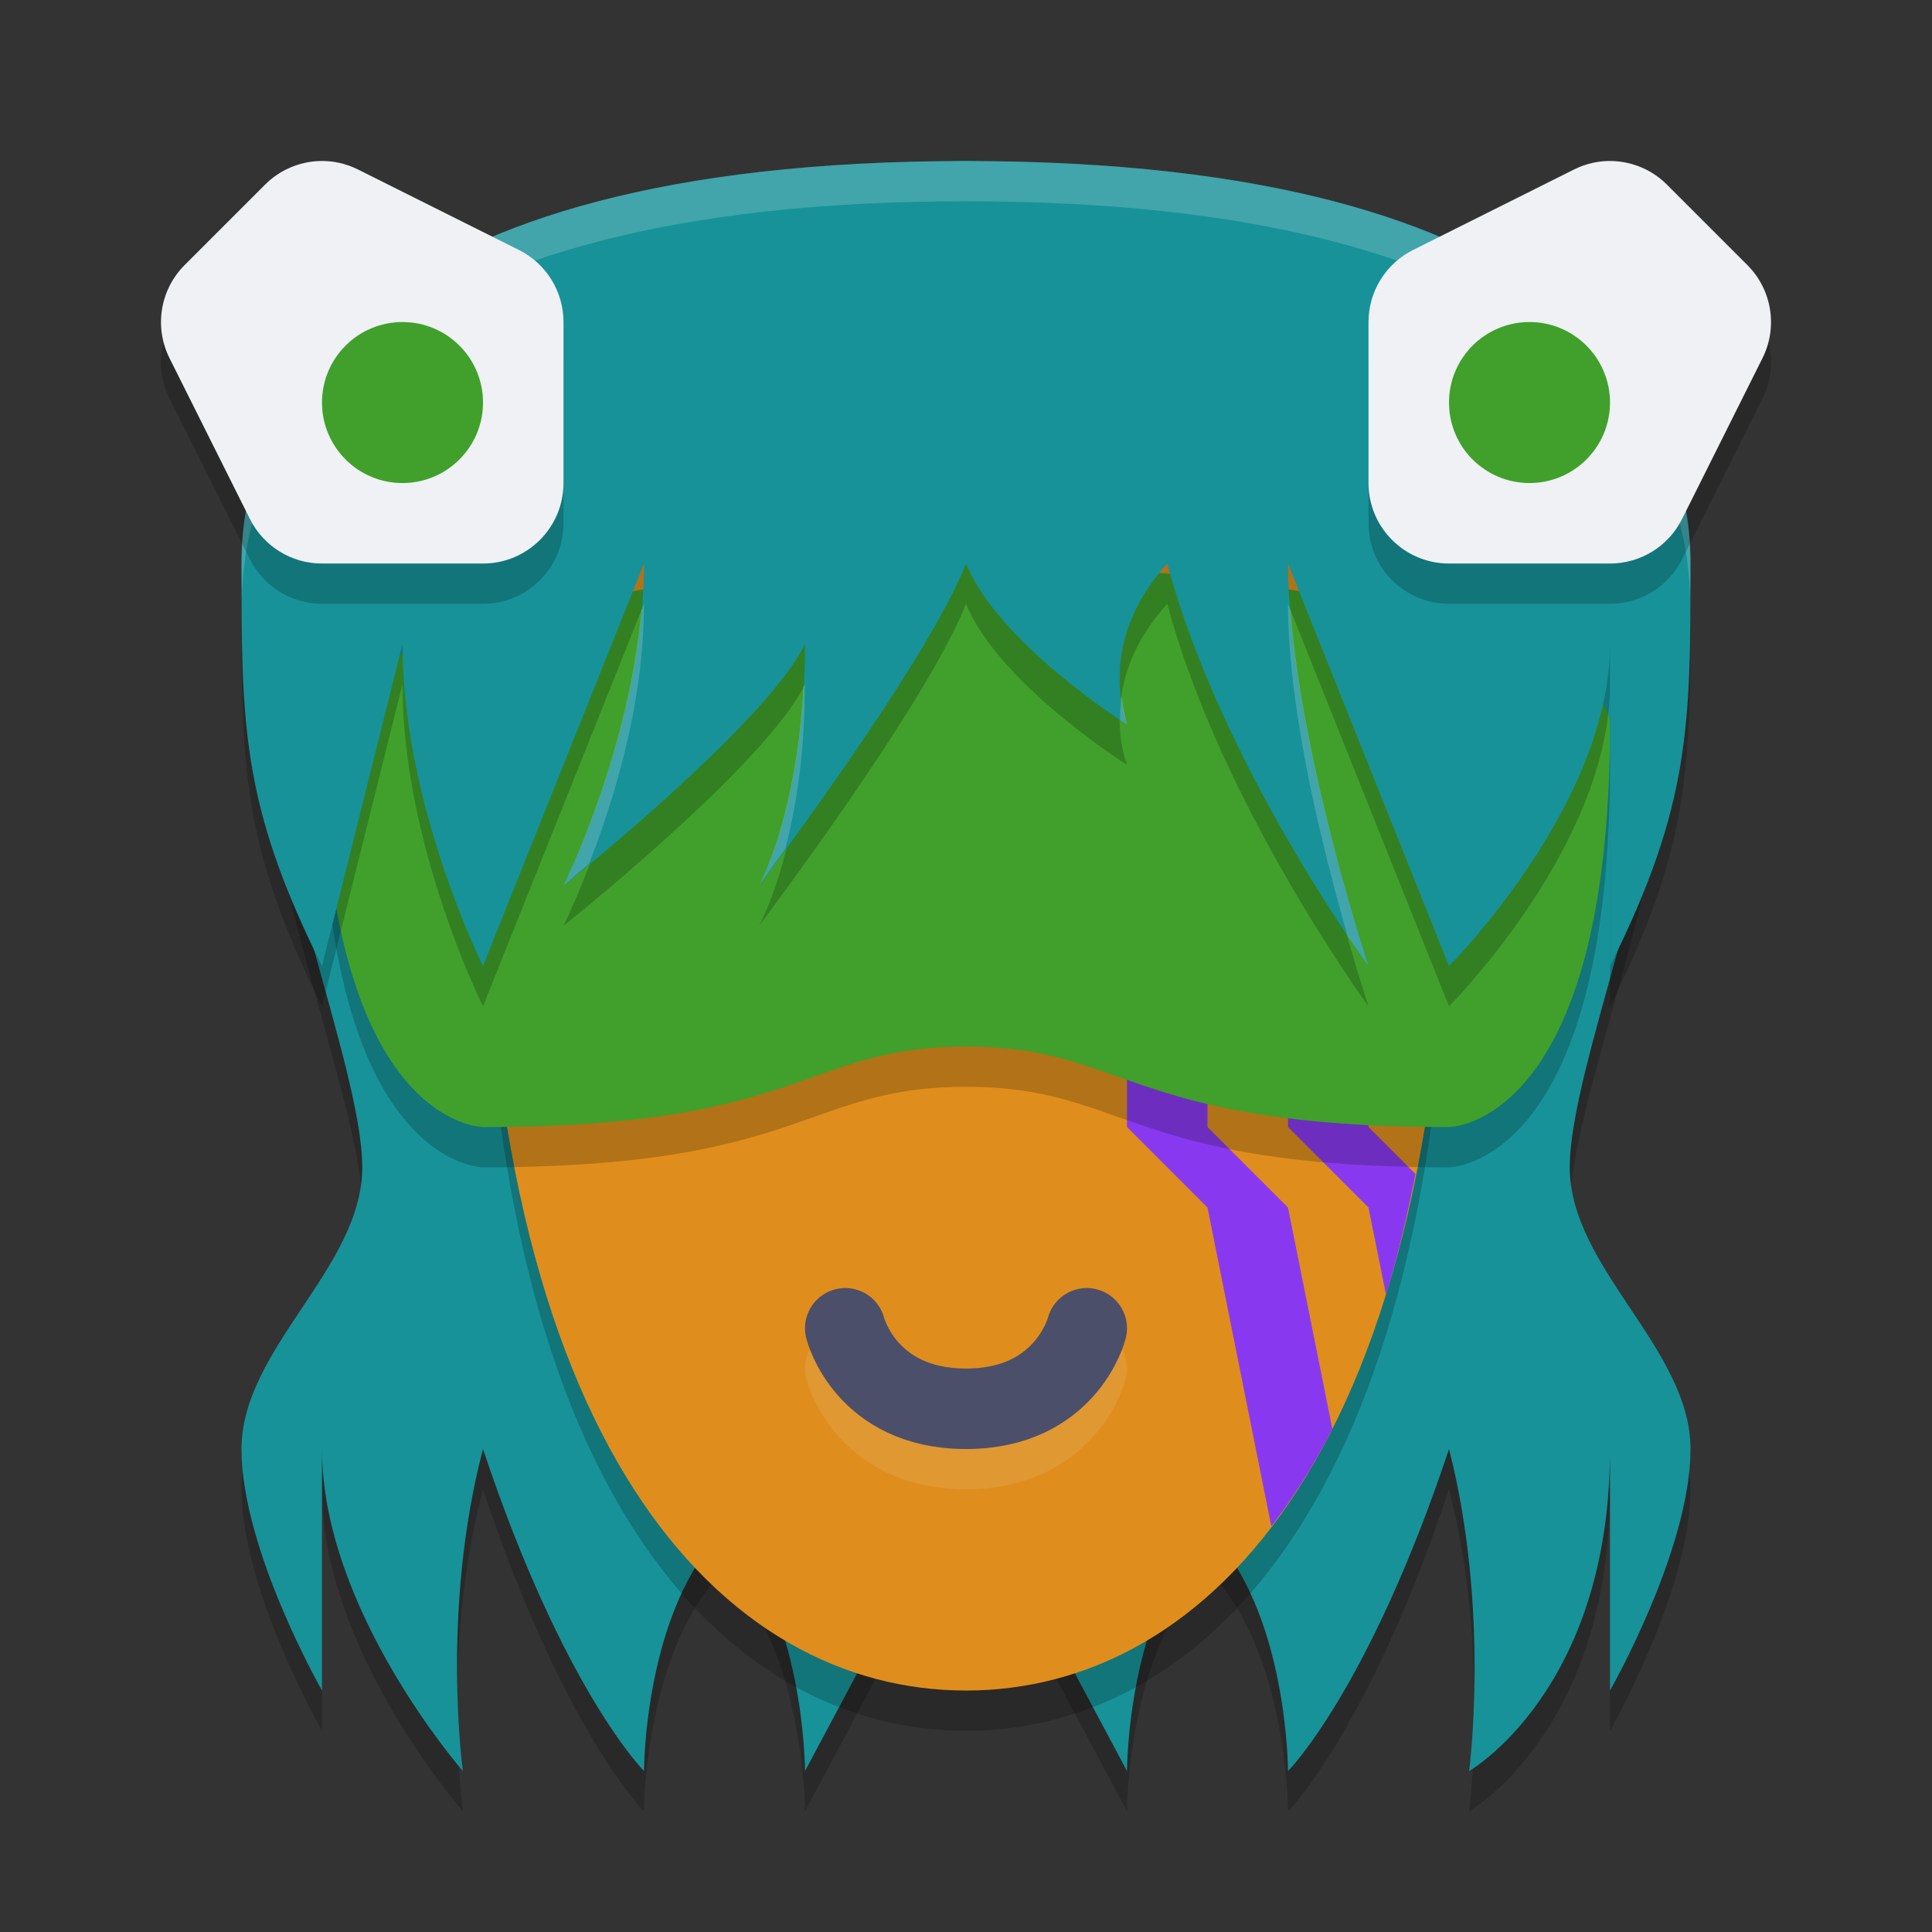 <svg xmlns="http://www.w3.org/2000/svg" height="48" width="48" version="1.1" xmlns:xlink="http://www.w3.org/1999/xlink">
 <rect width="100%" height="100%" fill="#333333" stroke="none"/>
 <g transform="matrix(2,0,0,2,2,2.001)">
  <path style="opacity:.2" d="m11 1.5s-8.75 0-8.75 6.25c0 2.125 1.25 5 1.25 6.25s-1.5 2.25-1.5 3.5 1 3 1 3v-3c0 2 1.75 4 1.75 4s-0.277-2 0.25-4c1 3 2 4 2 4s0-2 1-3c1 1 1 3 1 3l2-3.75 2 3.75s0-2 1-3c1 1 1 3 1 3s1-1 2-4c0.514 2 0.25 4 0.25 4s1.75-1 1.75-4v3s1-1.75 1-3-1.5-2.25-1.5-3.5 1.25-4.125 1.25-6.25c0-6.25-8.75-6.25-8.75-6.25z"/>
  <path style="fill:#179299" d="m11 1s-8.75 0-8.75 6.25c0 2.125 1.25 5 1.25 6.25s-1.5 2.25-1.5 3.5 1 3 1 3v-3c0 2 1.75 4 1.75 4s-0.277-2 0.25-4c1 3 2 4 2 4s0-2 1-3c1 1 1 3 1 3l2-3.75 2 3.75s0-2 1-3c1 1 1 3 1 3s1-1 2-4c0.514 2 0.25 4 0.25 4s1.75-1 1.75-4v3s1-1.75 1-3-1.5-2.25-1.5-3.5 1.25-4.125 1.25-6.25c0-6.25-8.75-6.25-8.75-6.25z"/>
  <path style="opacity:.2" d="m5 9.5c0 8 3 11 6 11s6-3 6-11c0-2-1-4-6-4s-6 2-6 4z"/>
  <path style="fill:#df8e1d" d="m5 9c0 8 3 11 6 11s6-3 6-11c0-2-1-4-6-4s-6 2-6 4z"/>
  <path style="fill:#8839ef" d="m13 12v1l1 1 0.793 3.961c0.271-0.355 0.527-0.753 0.758-1.211l-0.551-2.75-1-1v-1zm2 0v1l1 1 0.217 1.082c0.143-0.459 0.26-0.966 0.367-1.498l-0.584-0.584v-1z"/>
  <path style="opacity:.2" d="m3 8.5c0 5 2 5 2 5 4 0 4-1 6-1s2 1 6 1c0 0 2 0 2-5 0-1-4-2-8-2-4 0-8 1-8 2z"/>
  <path style="fill:#40a02b" d="m3 8c0 5 2 5 2 5 4 0 4-1 6-1s2 1 6 1c0 0 2 0 2-5 0-1-4-2-8-2-4 0-8 1-8 2z"/>
  <path style="opacity:.2" d="m11 1.5c-7.5 0-9 3-9 5s0 3 1 5l1-4c0 2 1 4 1 4l2-5c0 2-1 4-1 4s2.514-2 3-3c0 2-0.572 3-0.572 3s2.082-2.75 2.572-4c0.409 1 2 2 2 2s-0.41-1 0.5-2c0.669 2.5 2.5 5 2.5 5s-1-3-1-5l2 5s2-2 2-4v4c1-2 1-3 1-5s-1.5-5-9-5z"/>
  <path style="fill:#179299" d="m11 1c-7.5 0-9 3-9 5s0 3 1 5l1-4c0 2 1 4 1 4l2-5c0 2-1 4-1 4s2.514-2 3-3c0 2-0.572 3-0.572 3s2.082-2.75 2.572-4c0.409 1 2 2 2 2s-0.41-1 0.5-2c0.669 2.5 2.5 5 2.5 5s-1-3-1-5l2 5s2-2 2-4v4c1-2 1-3 1-5s-1.5-5-9-5z"/>
  <path style="opacity:.2;fill:#eff1f5" d="m11 1c-7.5 0-9 3-9 5 0 0.166 0.005 0.294 0.006 0.447 0.025-2 1.557-4.947 8.994-4.947 7.437 0 8.969 2.948 8.994 4.947 0.001-0.154 0.006-0.281 0.006-0.447 0-2-1.5-5-9-5zm-4 5.5-0.033 0.084c-0.159 1.787-0.967 3.416-0.967 3.416s0.253-0.218 0.318-0.271c0.294-0.759 0.682-1.964 0.682-3.229zm8 0c0 1.35 0.444 3.094 0.74 4.125 0.143 0.212 0.26 0.375 0.26 0.375s-0.818-2.469-0.969-4.422zm-6 1c-0.004 0.009-0.015 0.02-0.02 0.029-0.088 1.641-0.553 2.471-0.553 2.471s0.249-0.35 0.33-0.459c0.125-0.494 0.242-1.152 0.242-2.041zm3.934 0.148c-0.016 0.11-0.021 0.202-0.02 0.295 0.021 0.013 0.086 0.057 0.086 0.057s-0.04-0.15-0.066-0.352z"/>
  <path style="opacity:.1;stroke-linejoin:round;stroke:#eff1f5;stroke-linecap:round;fill:none" d="m9.5 16s0.25 1 1.5 1c1.25 0 1.5-1 1.5-1"/>
  <path style="stroke-linejoin:round;stroke:#4c4f69;stroke-linecap:round;fill:none" d="m9.5 15.5s0.25 1 1.5 1c1.25 0 1.5-1 1.5-1"/>
  <path style="fill:none" d="m7.25 14.75h7.5l-3.75 2.5z"/>
  <path style="opacity:.2" d="m2.963 1.5c-0.252 0.01-0.492 0.114-0.67 0.293l-1 1c-0.304 0.304-0.38 0.769-0.188 1.154l1 2c0.169 0.339 0.516 0.553 0.895 0.553h2c0.552-0 1-0.448 1-1v-2c0-0.379-0.214-0.725-0.553-0.895l-2-1c-0.15-0.075-0.317-0.112-0.484-0.105z"/>
  <path style="fill:#eff1f5" d="m2.963 1c-0.252 0.01-0.492 0.114-0.67 0.293l-1 1c-0.304 0.304-0.38 0.769-0.188 1.154l1 2c0.169 0.339 0.516 0.553 0.895 0.553h2c0.552-0 1-0.448 1-1v-2c0-0.379-0.214-0.725-0.553-0.895l-2-1c-0.15-0.075-0.317-0.112-0.484-0.105z"/>
  <path style="opacity:.2" d="m19.037 1.5c0.252 0.01 0.492 0.114 0.67 0.293l1 1c0.304 0.304 0.38 0.769 0.188 1.154l-1 2c-0.169 0.339-0.516 0.553-0.895 0.553h-2c-0.552-0-1-0.448-1-1v-2c-0-0.379 0.214-0.725 0.553-0.895l2-1c0.15-0.075 0.317-0.112 0.484-0.105z"/>
  <circle r="1" style="fill:#40a02b" cx="4" cy="4"/>
  <path style="fill:#eff1f5" d="m19.037 1c0.252 0.01 0.492 0.114 0.67 0.293l1 1c0.304 0.304 0.38 0.769 0.188 1.154l-1 2c-0.169 0.339-0.516 0.553-0.895 0.553h-2c-0.552-0-1-0.448-1-1v-2c-0-0.379 0.214-0.725 0.553-0.895l2-1c0.15-0.075 0.317-0.112 0.484-0.105z"/>
  <circle style="fill:#40a02b" cx="-18" transform="scale(-1,1)" cy="4" r="1"/>
 </g>
</svg>
